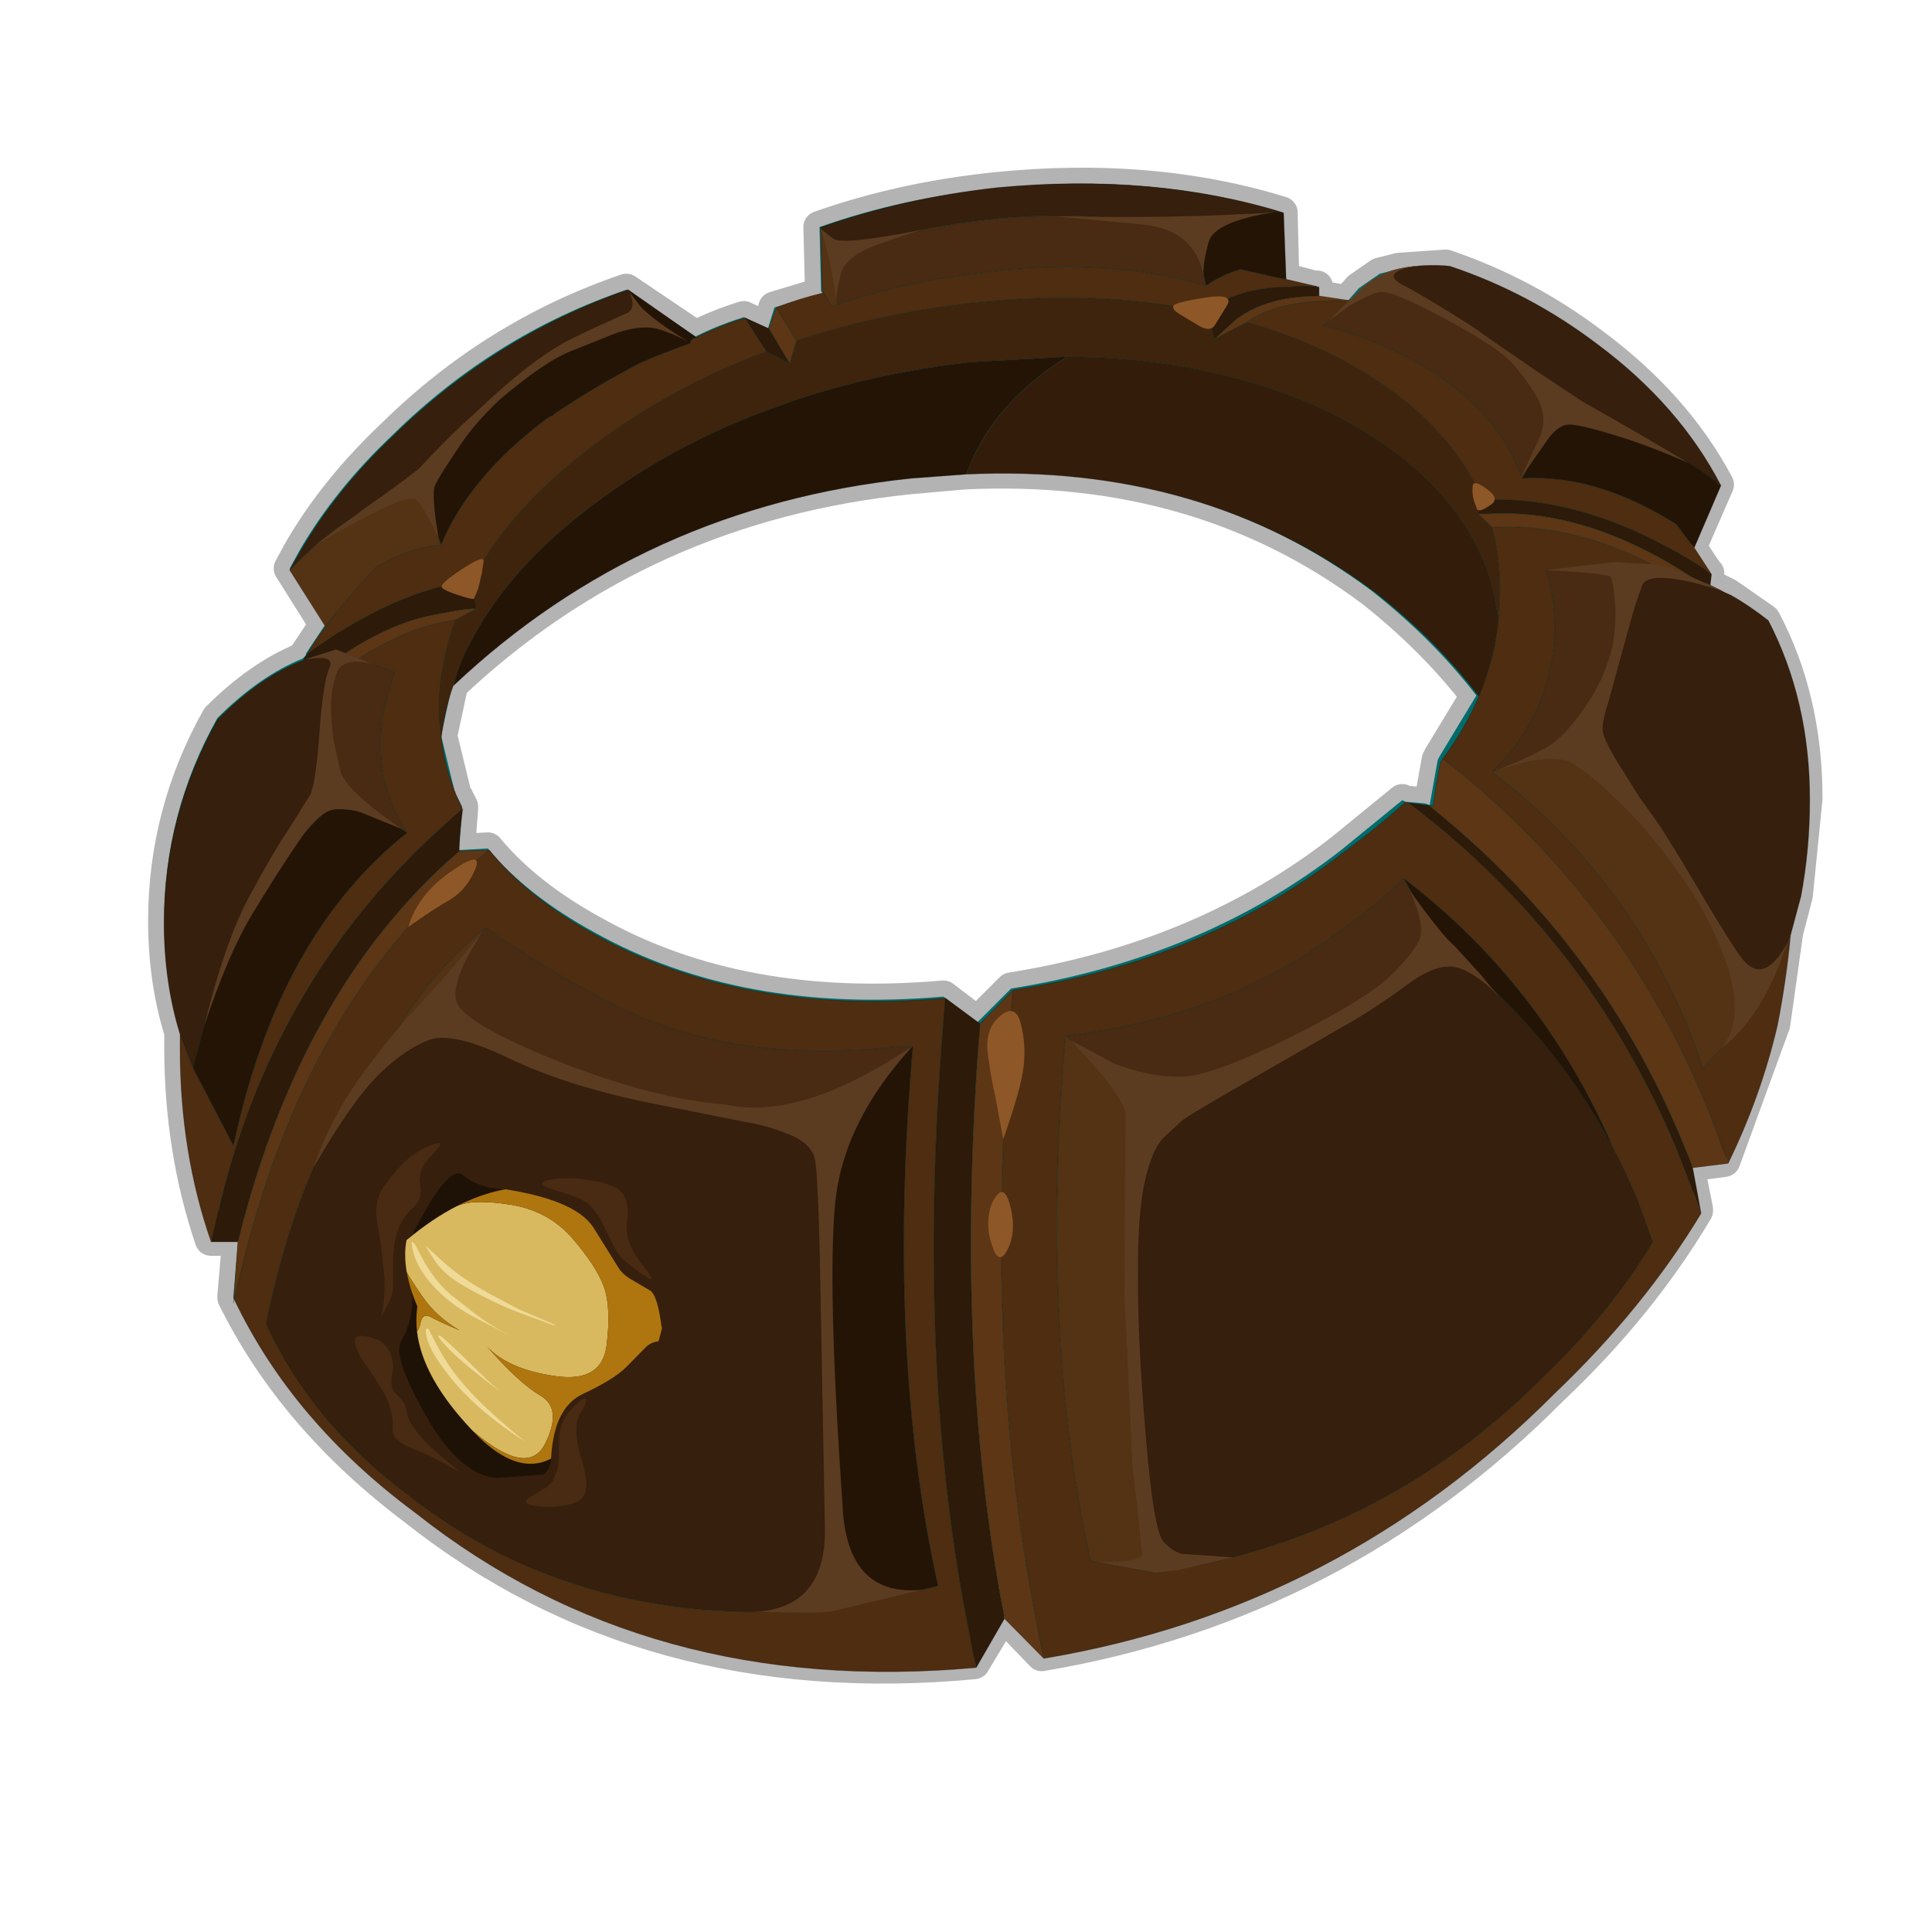 <?xml version="1.0" encoding="UTF-8" standalone="no"?>
<svg xmlns:xlink="http://www.w3.org/1999/xlink" height="600.0px" width="600.0px" xmlns="http://www.w3.org/2000/svg">
  <g transform="matrix(10.0, 0.0, 0.0, 10.0, 0.0, 0.0)">
    <use height="59.8" transform="matrix(1.0, 0.0, 0.0, 1.0, 0.0, 0.0)" width="59.8" xlink:href="#shape0"/>
    <use height="237.1" transform="matrix(0.195, 0.0, 0.0, 0.195, 5.085, 5.69)" width="262.2" xlink:href="#sprite0"/>
  </g>
  <defs>
    <g id="shape0" transform="matrix(1.0, 0.0, 0.0, 1.0, 0.0, 0.0)">
      <path d="M0.0 59.8 L0.0 0.0 59.8 0.0 59.8 59.8 0.0 59.8" fill="#43adca" fill-opacity="0.0" fill-rule="evenodd" stroke="none"/>
      <path d="M44.9 8.25 Q47.4 9.1 49.5 10.7 52.05 12.6 53.35 15.05 L52.5 17.0 53.0 17.75 53.0 17.8 53.05 17.8 53.0 18.15 53.35 18.3 53.65 18.45 54.8 19.25 Q56.1 21.7 56.1 24.8 L55.8 27.8 55.5 28.95 55.1 31.8 53.55 36.05 52.45 36.2 52.5 36.55 52.55 36.8 52.7 37.55 52.7 37.6 Q50.95 40.55 48.2 43.15 41.55 49.85 32.35 51.4 L31.15 50.15 30.25 51.65 Q20.1 52.6 12.9 46.9 9.1 44.05 7.25 40.3 L7.25 40.25 7.4 38.5 6.55 38.5 Q5.6 35.7 5.6 32.5 L5.6 32.05 Q5.1 30.45 5.1 28.6 5.1 25.25 6.75 22.3 8.05 21.0 9.4 20.45 L9.5 20.35 9.5 20.3 10.1 19.4 9.0 17.65 9.3 17.1 Q10.4 15.2 12.2 13.5 15.35 10.4 19.45 9.0 L21.6 10.45 Q22.3 10.1 23.1 9.85 L23.85 10.2 24.05 9.55 25.55 9.1 25.5 9.05 25.45 7.05 Q28.0 6.15 30.9 5.85 35.75 5.35 39.8 6.6 L39.85 8.65 40.8 8.9 40.9 8.9 40.9 9.2 41.8 9.35 41.85 9.35 42.2 8.95 42.85 8.5 43.45 8.35 44.9 8.25 M44.65 23.6 L44.7 23.5 45.85 21.6 Q44.5 19.85 42.6 18.35 37.25 14.35 29.95 14.7 L28.25 14.85 Q19.95 15.7 14.05 21.25 L14.0 21.45 13.7 22.85 14.15 24.7 14.2 24.75 14.35 25.05 14.35 25.1 14.25 26.4 15.15 26.35 Q16.35 27.8 18.45 28.95 23.0 31.5 29.3 30.95 L30.35 31.75 31.4 30.7 Q37.35 29.75 41.65 26.4 L43.55 24.85 43.65 24.9 44.25 24.95 44.4 25.0 44.65 23.6" fill="#009999" fill-rule="evenodd" stroke="none"/>
      <path d="M44.9 8.25 Q47.4 9.1 49.5 10.7 52.05 12.6 53.35 15.05 L52.5 17.0 53.0 17.75 53.0 17.8 53.05 17.8 53.0 18.15 53.35 18.3 53.65 18.45 54.8 19.25 Q56.1 21.7 56.1 24.8 L55.8 27.8 55.5 28.95 55.1 31.8 53.55 36.05 52.45 36.2 52.5 36.55 52.55 36.8 52.7 37.55 52.7 37.6 Q50.95 40.55 48.2 43.15 41.55 49.85 32.35 51.4 L31.15 50.15 30.25 51.65 Q20.1 52.6 12.9 46.9 9.1 44.05 7.25 40.3 L7.25 40.25 7.4 38.5 6.55 38.5 Q5.6 35.7 5.6 32.5 L5.6 32.05 Q5.1 30.45 5.1 28.6 5.1 25.25 6.75 22.3 8.05 21.0 9.4 20.45 L9.5 20.35 9.5 20.3 10.1 19.4 9.0 17.65 9.3 17.1 Q10.4 15.2 12.2 13.5 15.35 10.4 19.45 9.0 L21.6 10.45 Q22.3 10.1 23.1 9.85 L23.85 10.2 24.05 9.55 25.55 9.1 25.5 9.05 25.45 7.05 Q28.0 6.15 30.9 5.85 35.75 5.35 39.8 6.6 L39.85 8.65 40.8 8.9 40.9 8.9 40.9 9.2 41.8 9.35 41.85 9.35 42.2 8.95 42.85 8.5 43.45 8.35 44.9 8.25 M44.65 23.6 L44.4 25.0 44.25 24.95 43.65 24.9 43.55 24.85 41.65 26.4 Q37.35 29.75 31.4 30.7 L30.35 31.75 29.3 30.95 Q23.0 31.5 18.45 28.95 16.35 27.8 15.15 26.35 L14.25 26.4 14.35 25.1 14.35 25.05 14.2 24.75 14.15 24.7 13.7 22.85 14.0 21.45 14.05 21.25 Q19.95 15.7 28.25 14.85 L29.95 14.7 Q37.25 14.35 42.6 18.35 44.5 19.85 45.85 21.6 L44.7 23.5 44.65 23.6" fill="none" stroke="#000000" stroke-linecap="round" stroke-linejoin="round" stroke-opacity="0.298" stroke-width="1.0"/>
    </g>
    <g id="sprite0" transform="matrix(1.0, 0.0, 0.0, 1.0, -0.95, 0.05)">
      <use height="237.1" transform="matrix(1.0, 0.0, 0.0, 1.0, 0.95, -0.05)" width="262.2" xlink:href="#shape1"/>
      <use height="133.25" transform="matrix(0.165, -0.285, 0.285, 0.165, 28.562, 187.326)" width="128.5" xlink:href="#sprite1"/>
      <use height="57.95" transform="matrix(1.0, 0.0, 0.0, 1.0, 31.4, 152.8)" width="53.5" xlink:href="#shape3"/>
    </g>
    <g id="shape1" transform="matrix(1.0, 0.0, 0.0, 1.0, -0.95, 0.05)">
      <path d="M247.25 63.95 L248.95 64.85 250.6 65.6 Q253.45 67.2 256.5 69.6 263.1 82.35 263.1 98.15 263.1 106.0 261.7 113.5 L260.05 119.65 Q257.7 126.05 254.35 131.95 L252.45 127.0 Q243.5 104.3 224.15 89.45 L226.75 86.8 Q229.6 83.05 231.0 79.55 233.1 74.3 233.1 68.85 233.1 65.8 232.65 62.95 232.15 61.8 231.95 60.6 L238.55 60.95 Q241.45 61.5 244.45 62.75 245.8 63.2 247.25 63.95 M3.55 135.5 Q1.0 127.25 1.0 117.75 1.0 100.55 9.5 85.4 16.3 78.55 23.15 75.95 25.75 74.8 28.6 74.3 L28.1 75.95 27.65 76.95 Q26.95 79.55 26.7 82.1 L26.45 83.55 26.45 84.45 Q26.45 91.3 30.25 97.0 13.9 110.0 7.1 135.25 L5.65 140.9 3.55 135.5 M21.0 61.55 L22.65 58.7 Q28.35 48.85 37.6 40.1 53.85 24.25 74.9 16.9 L77.2 20.75 Q65.9 24.5 57.2 31.35 51.25 35.85 47.25 40.75 44.2 44.75 42.25 49.0 39.45 49.25 36.85 50.45 29.1 53.1 21.0 61.55 M105.55 7.0 Q118.85 2.3 133.7 0.65 158.7 -1.7 179.3 4.65 170.3 4.15 165.1 7.95 150.2 3.7 131.75 5.8 119.0 7.25 107.9 11.0 L107.5 10.3 105.55 7.0 M192.95 16.0 Q197.45 12.4 205.75 13.15 218.5 17.4 229.35 25.65 242.35 35.35 248.95 48.1 240.95 41.95 233.1 39.6 229.6 38.4 226.25 38.2 L221.75 37.95 Q220.85 35.1 219.15 32.75 216.1 28.0 210.9 24.0 L205.5 20.75 Q199.55 17.65 192.95 16.0 M155.45 144.7 Q179.5 141.6 196.75 128.4 201.25 125.1 204.55 121.55 221.75 134.5 231.7 153.45 233.85 157.45 235.7 161.95 L238.1 168.55 Q231.45 179.65 220.85 189.8 195.05 216.0 158.95 221.25 158.45 219.35 158.25 217.65 151.85 185.55 155.45 144.7 M44.45 129.35 Q51.7 134.5 61.2 139.75 79.8 149.9 105.8 146.85 L107.5 146.85 Q103.5 190.75 110.55 224.5 L111.0 226.4 107.75 226.9 Q67.8 230.9 39.7 208.7 24.35 197.15 17.25 181.55 23.15 152.95 36.6 137.15 40.2 132.65 44.45 129.35" fill="#361f0c" fill-rule="evenodd" stroke="none"/>
      <path d="M260.05 119.65 Q259.35 127.0 257.95 134.1 255.3 145.4 250.1 156.05 L250.0 155.7 248.0 150.35 Q234.5 114.85 204.65 91.6 208.3 86.7 210.4 81.65 212.85 75.8 213.5 69.75 L213.75 65.1 Q213.75 59.7 212.5 54.75 225.1 53.95 238.55 60.95 L231.95 60.6 221.5 61.55 221.1 61.55 Q222.5 65.8 222.5 70.55 222.5 76.7 220.1 82.55 218.5 86.6 215.4 90.65 L212.55 93.7 Q236.45 112.1 246.1 140.9 L254.35 131.95 Q257.7 126.05 260.05 119.65 M245.75 163.8 L245.8 164.0 Q236.7 179.1 222.5 192.65 188.3 227.0 141.1 234.9 L139.7 227.85 Q131.2 184.15 136.2 128.45 166.85 123.75 188.95 106.45 194.2 102.6 198.65 98.55 L199.3 98.65 Q229.95 122.0 243.65 158.15 L245.75 163.8 M130.35 236.35 Q78.2 241.1 41.1 211.75 21.5 197.25 12.2 177.75 L13.7 171.45 Q24.35 128.5 52.8 106.15 58.85 113.7 69.7 119.65 93.05 132.55 125.45 129.75 120.45 185.6 128.95 229.3 L130.35 236.35 M8.5 168.55 Q3.55 154.35 3.55 137.85 L3.55 135.5 5.65 140.9 12.05 153.2 Q19.15 119.65 39.7 103.4 35.45 97.0 35.45 89.2 L35.45 88.25 Q35.7 84.45 36.85 80.7 L37.75 77.85 32.0 75.65 Q39.55 70.75 46.85 69.55 L47.45 69.45 46.75 71.45 Q45.1 76.7 44.85 82.1 L44.85 83.55 Q44.85 85.95 45.15 88.25 45.75 93.2 47.65 97.65 L47.8 98.0 48.5 99.55 48.55 99.65 47.95 100.15 45.95 101.9 Q19.05 125.8 10.15 161.7 L8.65 168.0 8.5 168.55 M23.75 75.0 Q25.15 72.65 26.7 70.55 30.5 65.6 34.75 61.1 39.95 58.0 45.1 57.55 49.6 46.7 61.85 37.5 L62.6 37.0 62.85 37.0 63.05 36.75 Q69.7 32.25 76.95 28.5 80.8 26.85 84.8 25.4 84.8 24.75 85.75 24.5 89.55 22.6 93.55 21.4 L96.95 26.75 Q82.0 32.3 69.7 41.5 56.2 51.55 50.1 63.15 37.15 65.1 23.75 75.0 M98.5 19.75 Q102.05 18.35 106.05 17.4 L107.25 19.5 108.15 19.3 Q119.25 15.5 132.25 14.1 151.35 11.75 166.95 16.25 169.35 14.55 172.4 13.65 L179.7 15.25 184.45 16.35 184.95 16.5 184.45 16.45 Q182.1 16.25 180.2 16.5 172.05 16.5 167.1 20.35 L167.25 20.55 166.9 20.5 167.1 20.35 166.9 20.5 Q149.9 16.8 129.45 19.05 114.6 20.75 101.7 25.05 L98.5 19.75 M244.7 58.0 L247.3 62.0 247.35 62.1 Q228.45 49.55 211.0 50.4 L210.9 50.15 Q205.15 37.1 188.95 28.25 181.65 24.4 173.4 22.1 178.2 18.75 186.05 18.75 187.95 18.5 190.25 18.7 L185.65 22.6 Q192.95 24.5 199.3 27.8 213.25 35.35 217.3 46.95 229.1 46.2 241.85 54.25 L244.7 58.0 M198.4 110.65 Q194.65 114.5 189.65 118.0 170.95 132.65 144.55 135.75 140.5 182.95 148.55 219.35 L158.95 221.25 Q195.05 216.0 220.85 189.8 231.45 179.65 238.1 168.55 L235.7 161.95 Q233.85 157.45 231.7 153.45 220.6 127.65 198.4 110.65 M120.25 137.35 L118.6 137.35 Q90.45 140.7 70.4 129.6 60.2 124.15 52.2 118.5 43.2 125.8 36.6 137.15 23.15 152.95 17.25 181.55 24.35 197.15 39.7 208.7 67.8 230.9 107.75 226.9 L111.0 226.4 124.25 223.35 Q116.0 186.05 120.25 137.35" fill="#4f2d10" fill-rule="evenodd" stroke="none"/>
      <path d="M74.9 16.9 L85.75 24.5 Q84.8 24.75 84.8 25.4 80.8 26.85 76.95 28.5 69.7 32.25 63.05 36.75 L62.85 37.0 62.6 37.0 61.85 37.5 Q49.6 46.7 45.1 57.55 L42.25 49.0 Q44.2 44.75 47.25 40.75 51.25 35.85 57.2 31.35 65.9 24.5 77.2 20.75 L74.9 16.9 M179.3 4.65 L179.7 15.25 172.4 13.65 Q169.35 14.55 166.95 16.25 L165.1 7.95 Q170.3 4.15 179.3 4.65 M248.95 48.1 L244.7 58.0 241.85 54.25 Q229.1 46.2 217.3 46.95 L221.75 37.95 226.25 38.2 Q229.6 38.4 233.1 39.6 240.95 41.95 248.95 48.1 M128.75 46.3 L120.0 46.95 Q77.35 51.4 47.05 80.0 L47.45 78.85 Q48.4 75.5 50.1 72.55 56.2 60.95 69.7 50.9 82.0 41.7 96.95 36.15 L101.7 34.45 Q114.6 30.15 129.45 28.45 L144.8 27.6 Q132.85 35.05 128.75 46.3 M204.55 121.55 L198.4 110.65 Q220.6 127.65 231.7 153.45 221.75 134.5 204.55 121.55 M84.8 25.4 L77.2 20.75 84.8 25.4 M39.7 103.4 Q19.15 119.65 12.05 153.2 L5.65 140.9 7.1 135.25 Q13.9 110.0 30.25 97.0 L39.7 103.4 M107.5 146.85 L120.25 137.35 Q116.0 186.05 124.25 223.35 L111.0 226.4 110.55 224.5 Q103.5 190.75 107.5 146.85" fill="#241406" fill-rule="evenodd" stroke="none"/>
      <path d="M190.3 18.7 L190.65 18.35 192.95 16.0 Q199.55 17.65 205.5 20.75 L210.9 24.0 Q216.1 28.0 219.15 32.75 220.85 35.1 221.75 37.95 L217.3 46.95 Q213.25 35.35 199.3 27.8 192.95 24.5 185.65 22.6 L190.25 18.7 190.3 18.7 190.25 18.7 190.3 18.7 190.8 18.75 190.3 18.7 M231.95 60.6 Q232.15 61.8 232.65 62.95 233.1 65.8 233.1 68.85 233.1 74.3 231.0 79.55 229.6 83.05 226.75 86.8 L224.15 89.45 212.55 93.7 215.4 90.65 Q218.5 86.6 220.1 82.55 222.5 76.7 222.5 70.55 222.5 65.8 221.1 61.55 L221.5 61.55 231.95 60.6 M165.1 7.95 L166.95 16.25 Q151.35 11.75 132.25 14.1 119.25 15.5 108.15 19.3 L107.5 10.3 107.9 11.0 Q119.0 7.25 131.75 5.8 150.2 3.7 165.1 7.95 M144.55 135.75 Q170.95 132.65 189.65 118.0 194.65 114.5 198.4 110.65 L204.55 121.55 Q201.25 125.1 196.75 128.4 179.5 141.6 155.45 144.7 L144.55 135.75 M32.0 75.65 L37.75 77.85 36.85 80.7 Q35.7 84.45 35.45 88.25 L35.45 89.2 Q35.45 97.0 39.7 103.4 L30.25 97.0 Q26.45 91.3 26.45 84.45 L26.45 83.55 26.7 82.1 Q26.95 79.55 27.65 76.95 L28.1 75.95 28.6 74.3 29.85 74.8 32.0 75.65 M107.5 146.85 L105.8 146.85 Q79.8 149.9 61.2 139.75 51.7 134.5 44.45 129.35 L52.2 118.5 Q60.2 124.15 70.4 129.6 90.45 140.7 118.6 137.35 L120.25 137.35 107.5 146.85" fill="#482b12" fill-rule="evenodd" stroke="none"/>
      <path d="M144.8 27.6 Q159.2 27.65 171.7 31.05 180.9 33.4 188.95 37.65 206.65 47.35 211.85 62.0 213.05 65.75 213.5 69.75 212.85 75.8 210.4 81.65 203.6 72.7 193.9 65.1 166.35 44.55 128.75 46.3 132.85 35.05 144.8 27.6" fill="#331d0a" fill-rule="evenodd" stroke="none"/>
      <path d="M26.7 70.55 L21.0 61.55 Q29.1 53.1 36.85 50.45 39.45 49.25 42.25 49.0 L45.1 57.55 Q39.95 58.0 34.75 61.1 30.5 65.6 26.7 70.55 M106.05 17.4 L105.8 17.15 105.55 7.0 107.5 10.3 108.15 19.3 107.25 19.5 106.05 17.4 M224.15 89.45 Q243.5 104.3 252.45 127.0 L254.35 131.95 246.1 140.9 Q236.45 112.1 212.55 93.7 L224.15 89.45 M144.55 135.75 L155.45 144.7 Q151.85 185.55 158.25 217.65 158.45 219.35 158.95 221.25 L148.55 219.35 Q140.5 182.95 144.55 135.75 M52.2 118.5 L44.45 129.35 Q40.2 132.65 36.6 137.15 43.2 125.8 52.2 118.5" fill="#543214" fill-rule="evenodd" stroke="none"/>
      <path d="M173.4 22.1 Q181.65 24.4 188.95 28.25 205.15 37.1 210.9 50.15 L211.0 50.4 210.3 52.6 212.5 54.75 Q213.75 59.7 213.75 65.1 L213.5 69.75 Q213.05 65.75 211.85 62.0 206.65 47.35 188.95 37.65 180.9 33.4 171.7 31.05 159.2 27.65 144.8 27.6 L129.45 28.45 Q114.6 30.15 101.7 34.45 L96.95 36.15 Q82.0 41.7 69.7 50.9 56.2 60.95 50.1 72.55 48.4 75.5 47.45 78.85 L47.05 80.0 46.75 80.85 Q45.6 84.5 45.15 88.25 44.85 85.95 44.85 83.55 L44.85 82.1 Q45.1 76.7 46.75 71.45 L47.45 69.45 50.65 67.75 50.1 63.15 Q56.2 51.55 69.7 41.5 82.0 32.3 96.95 26.75 L100.65 28.65 101.7 25.05 Q114.6 20.75 129.45 19.05 149.9 16.8 166.9 20.5 L167.25 20.55 168.3 24.75 173.4 22.1" fill="#3f240d" fill-rule="evenodd" stroke="none"/>
      <path d="M244.45 156.75 L245.75 163.8 243.65 158.15 Q229.95 122.0 199.3 98.65 L202.4 99.05 Q231.3 122.0 244.45 156.75 M134.85 228.55 L130.35 236.35 128.95 229.3 Q120.45 185.6 125.45 129.75 L130.95 133.8 Q126.7 186.7 134.85 228.55 M12.75 168.55 L8.5 168.55 8.65 168.0 10.15 161.7 Q19.05 125.8 45.95 101.9 L47.95 100.15 48.55 99.65 48.6 99.75 48.55 99.65 Q48.0 104.3 48.0 106.3 L47.5 106.75 Q22.7 128.4 12.75 168.55 M23.15 75.95 L23.55 75.3 23.75 75.0 Q37.15 65.1 50.1 63.15 L50.65 67.75 Q49.75 67.5 43.4 68.8 37.05 70.1 29.85 74.8 L28.6 74.3 Q25.75 74.8 23.15 75.95 M93.55 21.4 L97.3 23.1 100.65 28.65 96.95 26.75 93.55 21.4 M184.95 16.5 L184.95 17.9 Q176.65 17.9 171.7 21.65 L168.3 24.75 167.25 20.55 167.1 20.35 Q172.05 16.5 180.2 16.5 182.1 16.25 184.45 16.45 L184.95 16.5 M247.35 62.1 L247.45 62.25 247.25 63.95 Q245.8 63.2 244.45 62.75 227.45 51.65 211.85 52.6 L210.3 52.6 211.0 50.4 Q228.45 49.55 247.35 62.1" fill="#2d1a09" fill-rule="evenodd" stroke="none"/>
      <path d="M250.1 156.05 L244.45 156.75 Q231.3 122.0 202.4 99.05 L203.1 99.1 Q204.1 92.35 204.4 91.95 L204.65 91.6 Q234.5 114.85 248.0 150.35 L250.0 155.7 250.1 156.05 M141.1 234.9 L134.85 228.55 Q126.7 186.7 130.95 133.8 L136.2 128.45 Q131.2 184.15 139.7 227.85 L141.1 234.9 M12.1 177.6 L12.75 168.55 Q22.7 128.4 47.5 106.75 L48.0 106.3 52.8 106.15 Q24.35 128.5 13.7 171.45 L12.2 177.75 12.1 177.6 M97.3 23.1 L98.5 19.75 101.7 25.05 100.65 28.65 97.3 23.1 M184.95 17.9 L190.3 18.7 190.25 18.7 Q187.95 18.5 186.05 18.75 178.2 18.75 173.4 22.1 L168.3 24.75 171.7 21.65 Q176.65 17.9 184.95 17.9 M244.45 62.75 Q241.45 61.5 238.55 60.95 225.1 53.95 212.5 54.75 L210.3 52.6 211.85 52.6 Q227.45 51.65 244.45 62.75 M50.65 67.75 L47.45 69.45 46.85 69.55 Q39.55 70.75 32.0 75.65 L29.85 74.8 Q37.05 70.1 43.4 68.8 49.75 67.5 50.65 67.75" fill="#5d3615" fill-rule="evenodd" stroke="none"/>
      <path d="M247.25 63.95 L248.95 64.85 250.6 65.6 Q253.45 67.2 256.5 69.6 263.1 82.35 263.1 98.15 263.1 106.0 261.7 113.5 L260.05 119.65 Q259.35 127.0 257.95 134.1 255.3 145.4 250.1 156.05 L244.45 156.75 245.75 163.8 245.8 164.0 Q236.7 179.1 222.5 192.65 188.3 227.0 141.1 234.9 L134.85 228.55 130.35 236.35 Q78.2 241.1 41.1 211.75 21.5 197.25 12.2 177.75 L12.05 178.3 12.1 177.6 12.75 168.55 8.5 168.55 Q3.55 154.35 3.55 137.85 L3.55 135.5 Q1.0 127.25 1.0 117.75 1.0 100.55 9.5 85.4 16.3 78.55 23.15 75.95 L23.55 75.3 23.75 75.0 Q25.15 72.65 26.7 70.55 L21.0 61.55 22.65 58.7 Q28.35 48.85 37.6 40.1 53.85 24.25 74.9 16.9 L85.75 24.5 Q89.55 22.6 93.55 21.4 L97.3 23.1 98.5 19.75 Q102.05 18.35 106.05 17.4 L105.8 17.15 105.55 7.0 Q118.85 2.3 133.7 0.65 158.7 -1.7 179.3 4.65 L179.7 15.25 184.45 16.35 184.95 16.5 184.95 17.9 190.3 18.7 190.65 18.35 192.95 16.0 Q197.45 12.4 205.75 13.15 218.5 17.4 229.35 25.65 242.35 35.35 248.95 48.1 L244.7 58.0 247.3 62.0 247.35 62.1 247.45 62.25 247.25 63.95 Q245.8 63.2 244.45 62.75 241.45 61.5 238.55 60.95 L231.95 60.6 Q232.15 61.8 232.65 62.95 233.1 65.8 233.1 68.85 233.1 74.3 231.0 79.55 229.6 83.05 226.75 86.8 L224.15 89.45 Q243.5 104.3 252.45 127.0 L254.35 131.95 Q257.7 126.05 260.05 119.65 M221.75 37.95 Q220.85 35.1 219.15 32.75 216.1 28.0 210.9 24.0 L205.5 20.75 Q199.55 17.65 192.95 16.0 M221.75 37.95 L217.3 46.95 Q229.1 46.2 241.85 54.25 L244.7 58.0 M248.95 48.1 Q240.95 41.95 233.1 39.6 229.6 38.4 226.25 38.2 L221.75 37.95 M167.1 20.35 Q172.05 16.5 180.2 16.5 182.1 16.25 184.45 16.45 L184.95 16.5 M190.25 18.7 L190.3 18.7 190.8 18.75 M190.25 18.7 L190.3 18.7 M217.3 46.95 Q213.25 35.35 199.3 27.8 192.95 24.5 185.65 22.6 L190.25 18.7 Q187.95 18.5 186.05 18.75 178.2 18.75 173.4 22.1 181.65 24.4 188.95 28.25 205.15 37.1 210.9 50.15 L211.0 50.4 Q228.45 49.55 247.35 62.1 M167.1 20.35 L167.25 20.55 168.3 24.75 171.7 21.65 Q176.65 17.9 184.95 17.9 M166.9 20.5 L167.1 20.35 M166.9 20.5 L167.25 20.55 M166.95 16.25 Q169.35 14.55 172.4 13.65 L179.7 15.25 M165.1 7.95 L166.95 16.25 Q151.35 11.75 132.25 14.1 119.25 15.5 108.15 19.3 L107.25 19.5 106.05 17.4 M179.3 4.65 Q170.3 4.15 165.1 7.95 150.2 3.7 131.75 5.8 119.0 7.25 107.9 11.0 L107.5 10.3 108.15 19.3 M168.3 24.75 L173.4 22.1 M144.8 27.6 Q159.2 27.65 171.7 31.05 180.9 33.4 188.95 37.65 206.65 47.35 211.85 62.0 213.05 65.75 213.5 69.75 L213.75 65.1 Q213.75 59.7 212.5 54.75 L210.3 52.6 211.0 50.4 M199.3 98.65 L198.65 98.55 Q194.2 102.6 188.95 106.45 166.85 123.75 136.2 128.45 131.2 184.15 139.7 227.85 L141.1 234.9 M231.95 60.6 L221.5 61.55 221.1 61.55 Q222.5 65.8 222.5 70.55 222.5 76.7 220.1 82.55 218.5 86.6 215.4 90.65 L212.55 93.7 224.15 89.45 M244.45 62.75 Q227.45 51.65 211.85 52.6 L210.3 52.6 M238.55 60.95 Q225.1 53.95 212.5 54.75 M204.65 91.6 L204.4 91.95 Q204.1 92.35 203.1 99.1 L202.4 99.05 Q231.3 122.0 244.45 156.75 M210.4 81.65 Q208.3 86.7 204.65 91.6 234.5 114.85 248.0 150.35 L250.0 155.7 250.1 156.05 M213.5 69.75 Q212.85 75.8 210.4 81.65 203.6 72.7 193.9 65.1 166.35 44.55 128.75 46.3 L120.0 46.95 Q77.35 51.4 47.05 80.0 L46.75 80.85 Q45.6 84.5 45.15 88.25 45.75 93.2 47.65 97.65 L47.8 98.0 48.5 99.55 48.55 99.65 48.6 99.75 48.55 99.65 Q48.0 104.3 48.0 106.3 L52.8 106.15 Q58.85 113.7 69.7 119.65 93.05 132.55 125.45 129.75 L130.95 133.8 136.2 128.45 M198.4 110.65 Q194.65 114.5 189.65 118.0 170.95 132.65 144.55 135.75 L155.45 144.7 Q179.5 141.6 196.75 128.4 201.25 125.1 204.55 121.55 L198.4 110.65 Q220.6 127.65 231.7 153.45 233.85 157.45 235.7 161.95 L238.1 168.55 Q231.45 179.65 220.85 189.8 195.05 216.0 158.95 221.25 L148.55 219.35 Q140.5 182.95 144.55 135.75 M231.7 153.45 Q221.75 134.5 204.55 121.55 M212.55 93.7 Q236.45 112.1 246.1 140.9 L254.35 131.95 M199.3 98.65 Q229.95 122.0 243.65 158.15 L245.75 163.8 M202.4 99.05 L199.3 98.65 M144.8 27.6 L129.45 28.45 Q114.6 30.15 101.7 34.45 L96.95 36.15 Q82.0 41.7 69.7 50.9 56.2 60.95 50.1 72.55 48.4 75.5 47.45 78.85 L47.05 80.0 M107.5 10.3 L105.55 7.0 M100.65 28.65 L96.95 26.75 Q82.0 32.3 69.7 41.5 56.2 51.55 50.1 63.15 L50.65 67.75 47.45 69.45 46.75 71.45 Q45.1 76.7 44.85 82.1 L44.85 83.55 Q44.85 85.95 45.15 88.25 M100.65 28.65 L97.3 23.1 M101.7 25.05 L100.65 28.65 M98.5 19.75 L101.7 25.05 Q114.6 20.75 129.45 19.05 149.9 16.8 166.9 20.5 M96.95 26.75 L93.55 21.4 M85.75 24.5 Q84.8 24.75 84.8 25.4 80.8 26.85 76.95 28.5 69.7 32.25 63.05 36.75 L62.85 37.0 62.6 37.0 61.85 37.5 Q49.6 46.7 45.1 57.55 39.95 58.0 34.75 61.1 30.5 65.6 26.7 70.55 M77.2 20.75 Q65.9 24.5 57.2 31.35 51.25 35.85 47.25 40.75 44.2 44.75 42.25 49.0 L45.1 57.55 M74.9 16.9 L77.2 20.75 84.8 25.4 M42.25 49.0 Q39.45 49.25 36.85 50.45 29.1 53.1 21.0 61.55 M32.0 75.65 L37.75 77.85 36.85 80.7 Q35.7 84.45 35.45 88.25 L35.45 89.2 Q35.45 97.0 39.7 103.4 19.15 119.65 12.05 153.2 L5.65 140.9 3.55 135.5 M28.6 74.3 L29.85 74.8 Q37.05 70.1 43.4 68.8 49.75 67.5 50.65 67.75 M28.6 74.3 L28.1 75.95 27.65 76.95 Q26.95 79.55 26.7 82.1 L26.45 83.55 26.45 84.45 Q26.45 91.3 30.25 97.0 L39.7 103.4 M23.15 75.95 Q25.75 74.8 28.6 74.3 M29.85 74.8 L32.0 75.65 Q39.55 70.75 46.85 69.55 L47.45 69.45 M23.75 75.0 Q37.15 65.1 50.1 63.15 M48.55 99.65 L47.95 100.15 45.95 101.9 Q19.05 125.8 10.15 161.7 L8.65 168.0 8.5 168.55 M48.0 106.3 L47.5 106.75 Q22.7 128.4 12.75 168.55 M44.45 129.35 Q51.7 134.5 61.2 139.75 79.8 149.9 105.8 146.85 L107.5 146.85 120.25 137.35 118.6 137.35 Q90.45 140.7 70.4 129.6 60.2 124.15 52.2 118.5 L44.45 129.35 Q40.2 132.65 36.6 137.15 23.15 152.95 17.25 181.55 24.35 197.15 39.7 208.7 67.8 230.9 107.75 226.9 L111.0 226.4 110.55 224.5 Q103.5 190.75 107.5 146.85 M5.65 140.9 L7.1 135.25 Q13.9 110.0 30.25 97.0 M12.2 177.75 L12.1 177.6 M52.8 106.15 Q24.35 128.5 13.7 171.45 L12.2 177.75 M52.2 118.5 Q43.2 125.8 36.6 137.15 M158.95 221.25 Q158.45 219.35 158.25 217.65 151.85 185.55 155.45 144.7 M125.45 129.75 Q120.45 185.6 128.95 229.3 L130.35 236.35 M111.0 226.4 L124.25 223.35 Q116.0 186.05 120.25 137.35 M130.95 133.8 Q126.7 186.7 134.85 228.55" fill="none" stroke="#000000" stroke-linecap="round" stroke-linejoin="round" stroke-opacity="0.298" stroke-width="0.1"/>
      <path d="M211.5 24.3 L219.7 29.95 226.95 34.75 Q236.0 39.85 243.75 44.5 237.5 41.75 232.3 40.15 227.1 38.55 225.15 38.4 223.15 38.2 221.3 40.85 L217.05 46.95 220.1 40.4 Q221.5 37.1 219.5 33.75 217.45 30.35 215.1 28.0 212.7 25.65 204.45 21.25 196.2 16.8 194.45 17.3 192.65 17.8 189.6 19.55 L186.35 22.0 191.7 16.7 Q193.0 15.45 195.15 14.4 197.3 13.35 200.8 13.1 197.9 13.45 197.05 14.3 196.2 15.15 198.75 16.4 200.1 17.05 205.0 20.05 209.85 23.0 211.5 24.3 M167.35 9.35 Q166.4 12.7 166.55 14.75 165.25 7.5 157.1 6.55 L142.8 5.2 Q162.45 5.65 178.0 4.55 168.25 6.0 167.35 9.35 M242.0 61.65 L249.4 64.95 Q238.0 61.3 236.45 63.85 L235.15 67.6 232.25 78.1 231.1 82.3 Q230.0 85.75 230.1 87.05 230.2 88.4 232.5 92.2 L235.95 97.7 239.3 102.4 242.35 107.3 243.25 108.8 Q251.15 122.25 252.65 123.85 255.95 127.45 259.45 121.05 255.7 132.65 248.9 137.85 254.95 130.95 244.8 113.55 239.35 105.15 234.15 99.9 228.25 93.9 225.0 92.2 221.75 90.5 212.55 93.7 218.1 91.6 221.45 89.65 224.7 87.65 228.45 81.6 230.5 78.3 231.65 73.8 232.4 69.9 232.05 66.3 231.7 62.65 231.25 62.5 L228.4 62.05 221.1 61.55 232.05 60.3 238.15 60.65 Q240.55 61.1 242.0 61.65 M213.6 129.55 Q210.6 126.2 207.4 125.0 204.15 123.8 199.25 127.4 194.35 131.0 190.7 133.15 L175.55 141.85 Q164.0 148.45 163.05 149.3 L160.2 151.95 Q158.35 153.8 157.2 158.9 156.05 163.95 156.1 174.1 156.05 184.25 157.35 199.5 158.6 214.7 160.2 216.35 161.8 218.0 163.2 218.25 L171.25 218.8 162.6 220.8 158.95 221.25 149.75 219.55 Q156.95 219.6 156.75 218.2 L156.0 210.6 155.25 204.55 153.95 176.85 154.15 148.15 Q153.7 145.1 145.4 136.45 L152.5 140.25 Q160.8 143.2 166.05 141.8 171.7 140.4 182.3 135.0 192.85 129.55 196.35 126.15 199.85 122.7 200.9 120.5 201.9 118.25 199.5 112.75 204.8 120.1 206.5 121.4 L210.7 126.0 213.6 129.55 M107.6 8.8 Q108.95 9.85 121.6 7.4 120.0 7.8 114.7 9.7 109.4 11.6 108.75 14.55 108.05 17.5 108.05 18.65 107.05 11.1 105.55 7.2 L107.6 8.8 M76.85 19.55 Q79.0 21.85 84.45 25.15 80.3 23.05 78.45 22.95 75.95 22.75 72.65 23.95 L65.4 26.85 Q61.45 28.5 54.4 34.45 50.65 38.05 48.55 41.1 44.75 46.65 44.15 48.1 43.55 49.5 44.7 56.4 41.7 50.15 40.85 50.2 38.7 49.6 25.15 57.55 L33.0 51.7 Q37.15 48.85 41.55 45.45 45.2 41.5 48.6 38.3 L50.75 36.35 Q60.0 27.55 66.15 24.6 69.65 22.9 74.45 20.75 76.4 20.1 75.1 17.25 L76.85 19.55 M27.6 83.8 Q27.7 86.35 27.95 88.35 L29.05 93.5 Q29.9 96.65 38.85 102.8 L32.6 100.25 Q31.0 99.6 28.45 99.65 25.85 99.7 22.35 104.9 18.85 110.05 15.05 116.35 11.25 122.6 7.4 134.15 10.7 120.75 14.55 113.6 18.4 106.45 20.9 102.75 L24.3 97.3 Q25.15 95.55 25.75 87.45 26.35 79.3 27.35 77.1 28.35 74.9 23.25 75.85 L28.4 74.2 28.6 74.3 34.35 76.55 Q29.35 75.25 28.4 78.2 27.45 81.15 27.6 83.8 M47.45 129.9 Q47.95 133.4 63.2 139.55 78.45 145.7 90.5 146.7 102.55 149.3 120.25 137.35 109.2 149.35 107.9 162.25 106.6 175.15 109.05 210.45 109.7 225.2 121.8 223.95 L107.1 227.45 104.75 227.6 94.2 227.5 Q106.45 227.35 106.25 214.2 L105.6 179.45 Q105.25 157.85 104.65 155.35 104.05 152.8 100.45 151.4 96.85 149.95 93.55 149.45 L77.5 146.25 Q64.7 143.55 55.8 139.25 46.85 134.95 43.05 136.45 39.2 137.95 35.05 142.05 30.9 146.2 24.8 156.7 27.75 148.35 32.65 141.75 37.5 135.15 41.75 130.7 45.95 126.25 51.7 119.2 46.95 126.4 47.45 129.9" fill="#5c3c21" fill-rule="evenodd" stroke="none"/>
      <path d="M211.6 48.6 Q213.75 50.1 212.4 51.1 211.0 52.05 210.6 52.05 210.2 52.05 210.1 51.85 L209.65 50.6 Q209.3 49.6 209.4 48.3 209.45 47.0 211.6 48.6 M168.35 22.55 Q167.6 23.75 165.65 22.55 L162.65 20.75 Q161.6 20.1 161.7 19.55 161.8 18.95 166.65 18.2 171.45 17.4 170.3 19.4 L168.35 22.55 M45.25 64.35 Q44.75 63.85 48.4 61.45 52.0 59.05 51.9 60.15 L51.6 62.1 51.05 64.45 50.35 66.15 Q49.95 66.25 47.85 65.55 45.7 64.85 45.25 64.35 M46.55 114.05 Q43.9 115.55 39.9 118.4 41.4 113.25 46.65 109.6 51.9 105.95 50.55 109.25 49.15 112.5 46.55 114.05 M137.9 140.6 Q137.5 144.15 134.65 152.2 L133.4 145.5 Q132.75 142.7 132.2 138.7 131.65 134.65 134.15 132.6 136.6 130.5 137.45 133.8 138.3 137.05 137.9 140.6 M135.9 163.35 Q136.7 167.0 135.4 169.65 134.1 172.3 133.1 169.75 132.05 167.15 132.3 164.7 132.55 162.25 133.8 160.95 135.05 159.65 135.9 163.35" fill="#8e5727" fill-rule="evenodd" stroke="none"/>
      <path d="M40.45 179.3 Q40.7 176.6 40.4 174.75 L39.85 171.95 39.6 170.4 Q39.35 169.0 43.1 162.75 46.85 156.45 48.65 157.95 50.45 159.45 53.2 160.0 L55.9 160.25 56.05 161.95 Q56.1 163.3 54.35 163.9 L50.45 164.55 Q45.55 165.25 44.9 168.6 L45.65 170.55 45.9 173.75 45.9 174.85 46.05 175.5 47.25 180.65 Q46.3 184.6 45.0 184.6 L44.85 184.6 44.8 185.3 Q44.8 193.05 50.0 196.45 53.7 198.9 59.55 198.9 61.4 198.9 62.25 200.05 62.75 200.75 62.7 202.75 62.6 204.75 61.4 205.6 L54.2 206.15 Q48.25 205.9 42.8 196.4 37.35 186.85 38.75 184.4 40.15 181.95 40.45 179.3" fill="#1e1105" fill-rule="evenodd" stroke="none"/>
    </g>
    <g id="sprite1" transform="matrix(1.0, 0.0, 0.0, 1.0, 0.05, -382.5)">
      <use height="133.25" transform="matrix(1.0, 0.0, 0.0, 1.0, -0.05, 382.5)" width="128.5" xlink:href="#shape2"/>
    </g>
    <g id="shape2" transform="matrix(1.0, 0.0, 0.0, 1.0, 0.05, -382.5)">
      <path d="M53.55 390.35 Q60.0 384.95 66.8 382.55 81.95 388.05 93.4 395.45 L92.9 395.15 Q100.05 399.8 106.8 417.35 113.55 434.85 107.75 451.6 101.95 468.3 95.2 476.4 88.4 484.5 71.4 491.75 54.45 498.95 45.95 477.75 37.4 456.45 41.8 442.0 34.25 464.25 34.2 476.45 34.1 488.65 15.35 489.9 -3.4 491.1 3.1 456.25 13.05 422.45 31.25 409.0 32.1 409.55 36.25 408.3 40.4 407.05 40.55 411.55 40.65 416.0 41.95 426.65 41.95 413.55 47.1 402.8 52.25 392.05 53.55 390.35" fill="#d8b95f" fill-rule="evenodd" stroke="none"/>
      <path d="M93.4 395.45 Q100.8 400.25 106.65 405.85 125.85 424.25 128.05 451.3 131.95 499.2 89.95 511.4 47.9 523.55 33.2 501.3 -3.55 500.9 0.35 468.9 0.95 463.85 2.55 458.05 L2.65 457.8 2.85 457.15 3.1 456.25 Q-3.4 491.1 15.35 489.9 34.1 488.65 34.2 476.45 34.25 464.25 41.8 442.0 37.4 456.45 45.95 477.75 54.45 498.95 71.4 491.75 88.4 484.5 95.2 476.4 101.95 468.3 107.75 451.6 113.55 434.85 106.8 417.35 100.05 399.8 92.9 395.15 L93.4 395.45 M31.25 409.0 Q33.75 407.15 36.4 405.7 38.95 404.25 41.65 403.2 44.25 399.7 46.9 396.8 50.2 393.15 53.55 390.35 52.25 392.05 47.1 402.8 41.95 413.55 41.95 426.65 40.65 416.0 40.55 411.55 40.4 407.05 36.25 408.3 32.1 409.55 31.25 409.0" fill="#af760f" fill-rule="evenodd" stroke="none"/>
      <path d="M53.55 390.35 Q60.0 384.95 66.8 382.55 81.95 388.05 93.4 395.45 100.8 400.25 106.65 405.85 125.85 424.25 128.05 451.3 131.95 499.2 89.95 511.4 47.9 523.55 33.2 501.3 -3.55 500.9 0.35 468.9 0.95 463.85 2.55 458.05 L2.65 457.8 2.85 457.15 3.1 456.25 Q13.05 422.45 31.25 409.0 M36.4 405.7 Q38.95 404.25 41.65 403.2 44.25 399.7 46.9 396.8 50.2 393.15 53.55 390.35 Z" fill="none" stroke="#1c0e04" stroke-linecap="round" stroke-linejoin="round" stroke-opacity="0.278" stroke-width="0.1"/>
      <path d="M67.4 385.35 L67.5 386.15 Q67.5 386.65 61.9 395.45 55.95 406.05 54.55 415.4 L52.55 429.85 Q51.6 438.2 51.8 444.35 L51.8 448.1 51.2 433.95 50.9 427.1 Q50.9 415.1 54.1 404.85 58.35 391.35 67.25 385.1 L67.4 385.35 M64.5 429.25 L65.05 446.05 67.35 465.1 66.9 465.2 64.3 450.05 Q62.3 439.6 61.75 426.85 61.15 414.1 62.3 408.05 63.45 402.0 66.5 396.65 L69.25 391.5 Q68.65 393.85 66.8 402.35 64.1 414.8 64.5 429.25 M34.7 412.45 Q35.0 412.55 35.0 413.25 L32.05 417.85 Q28.35 423.5 25.4 429.25 16.55 446.25 11.2 481.25 12.5 455.1 18.75 437.55 26.15 416.75 34.0 412.35 L34.7 412.45 M34.95 419.75 Q35.2 420.35 31.9 434.2 L27.45 451.8 26.25 458.85 27.0 451.6 Q30.15 427.25 34.2 419.15 L34.45 419.05 34.95 419.75" fill="#f0da98" fill-rule="evenodd" stroke="none"/>
    </g>
    <g id="shape3" transform="matrix(1.0, 0.0, 0.0, 1.0, -31.4, -152.8)">
      <path d="M69.4 166.3 Q66.45 161.65 53.8 159.95 56.3 156.55 63.6 159.25 63.6 157.85 65.95 157.55 68.3 157.3 69.75 158.5 72.7 160.6 73.75 163.1 75.15 162.25 75.75 162.25 78.1 162.25 81.75 168.75 84.9 174.4 84.9 175.4 84.9 178.5 80.25 182.2 79.6 177.05 78.4 176.3 L75.6 174.65 Q74.0 173.8 73.2 172.4 L69.4 166.3 M81.0 184.45 Q82.95 184.8 83.65 185.35 84.3 185.85 84.3 187.15 84.3 189.25 81.65 192.85 78.4 197.35 74.3 197.35 L73.15 197.0 Q72.35 196.6 75.1 196.05 71.9 196.45 72.05 198.2 71.85 199.8 70.05 199.8 68.05 199.8 62.6 204.3 62.7 195.05 67.75 192.75 72.75 190.4 74.65 188.45 L77.75 185.3 Q79.0 184.1 81.0 184.45" fill="#361f0c" fill-rule="evenodd" stroke="none"/>
      <path d="M39.4 155.75 Q41.1 154.1 43.65 153.1 46.2 152.1 43.75 154.6 41.3 157.1 41.8 159.35 42.25 161.65 40.7 163.05 39.15 164.4 38.4 166.3 37.65 168.2 37.5 170.8 L37.5 175.35 Q37.65 177.15 35.55 180.5 36.25 177.95 36.1 174.45 L35.55 169.0 Q35.15 167.1 34.85 164.45 34.55 161.75 36.1 159.6 37.65 157.4 39.4 155.75 M34.35 183.9 Q37.35 184.8 37.5 188.65 L37.3 189.75 Q37.0 191.75 37.75 192.55 L39.0 193.85 Q39.4 194.35 39.65 195.65 39.9 196.95 40.8 198.2 41.65 199.45 43.75 201.5 L48.15 205.25 Q43.7 202.7 41.85 202.0 39.95 201.3 38.6 200.45 37.25 199.55 37.4 198.15 37.55 196.7 36.95 194.8 36.35 192.95 35.0 190.95 L33.35 188.45 Q31.4 185.75 31.4 184.35 31.35 182.95 34.35 183.9 M62.25 158.7 Q64.9 158.1 68.7 158.7 72.45 159.25 73.8 160.6 75.15 161.95 74.75 165.3 74.3 168.6 77.2 172.2 80.1 175.75 77.25 173.8 74.4 171.75 73.7 170.9 73.0 170.05 72.3 168.6 L71.05 166.1 70.35 164.65 69.05 162.95 Q67.95 161.65 63.8 160.5 59.6 159.3 62.25 158.7 M68.05 193.5 Q68.65 193.6 67.3 195.85 65.9 198.1 67.6 203.55 69.25 209.0 66.65 210.0 64.05 211.0 60.75 210.7 57.45 210.35 59.3 209.2 61.15 208.0 61.85 207.7 L62.9 206.65 63.6 204.9 Q63.95 203.9 63.9 200.75 63.8 197.55 65.6 195.5 67.4 193.45 68.05 193.5" fill="#482b12" fill-rule="evenodd" stroke="none"/>
    </g>
  </defs>
</svg>
